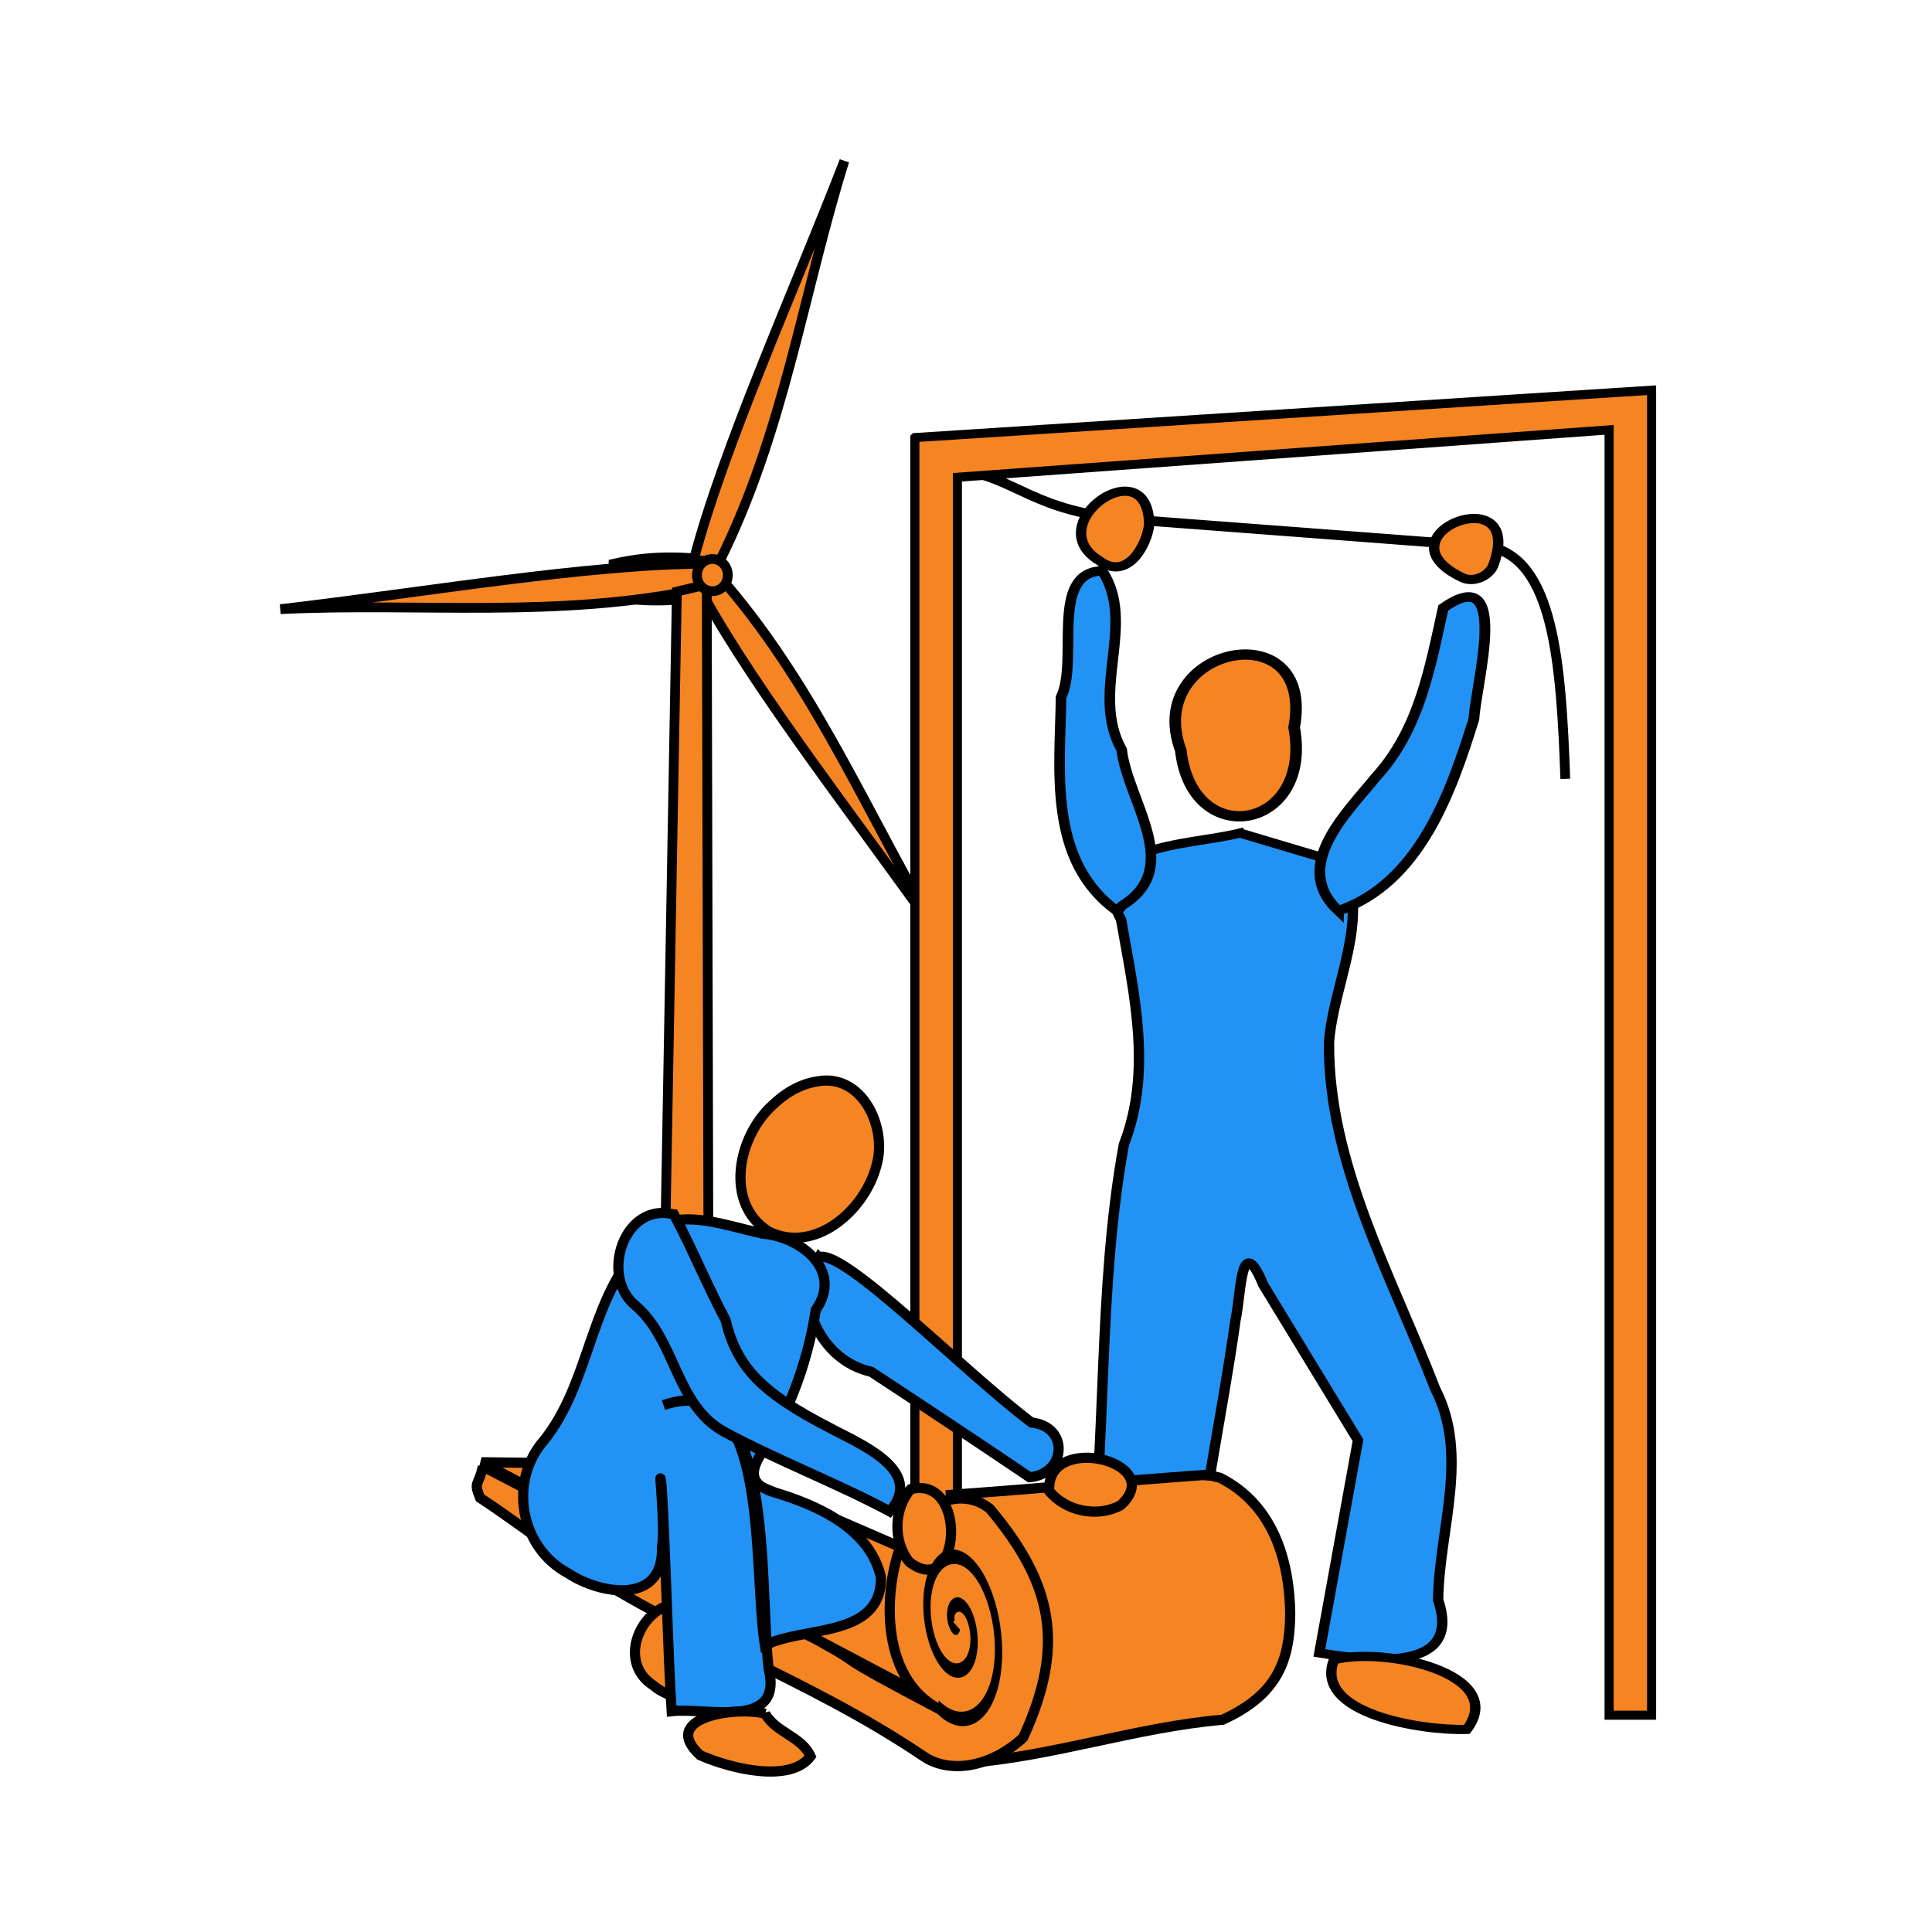 <svg:svg xmlns:dc="http://purl.org/dc/elements/1.1/" xmlns:ns1="http://sodipodi.sourceforge.net/DTD/sodipodi-0.dtd" xmlns:ns2="http://www.inkscape.org/namespaces/inkscape" xmlns:ns4="http://creativecommons.org/ns#" xmlns:rdf="http://www.w3.org/1999/02/22-rdf-syntax-ns#" xmlns:svg="http://www.w3.org/2000/svg" height="1386.088" id="svg4590" version="1.1" viewBox="-200.802 -114.226 1386.088 1386.088" width="1386.088" ns1:docname="reduceco2.svg" ns2:version="0.48.2 r9819">
  <ns1:namedview bordercolor="#666666" borderopacity="1" gridtolerance="10" guidetolerance="10" id="namedview3274" objecttolerance="10" pagecolor="#ffffff" showgrid="false" ns2:current-layer="svg4590" ns2:cx="493.70547" ns2:cy="580.01495" ns2:pageopacity="0" ns2:pageshadow="2" ns2:window-height="480" ns2:window-maximized="0" ns2:window-width="715" ns2:window-x="0" ns2:window-y="24" ns2:zoom="0.20344303" />
  <svg:title id="title3014">Reducing CO2</svg:title>
  <svg:g id="layer1" transform="translate(117.15 46.539)">
    <svg:g id="g4999" transform="translate(-3529.9 355.48)">
      <svg:path d="m3900.7-179.02c40.528 5.317 52.063 30.132 122.3 35.449l257.01 19.497c46.698 8.734 51.924 83.601 54.946 166.61" id="path3846" style="stroke:#000000;stroke-width:7;fill:none" />
      <svg:g id="g3367" transform="matrix(1.363 0 0 1.209 3533.2 -302.75)">
        <svg:g id="g4964" transform="matrix(.734 0 0 .827 -173.43 -166.51)">
          <svg:path d="m355.14 392.35c31.132-7.122 52.246-4.224 74.824-2.792l2.234 21.219c-24.987 9.826-51.153 9.045-77.616 5.584l0.558-24.011z" id="rect4941" style="stroke:#000000;stroke-width:7;fill:#f58423" />
          <svg:path d="m412.64 389.69c21.605-81.905 70.48-189.47 108.03-286.38-29.897 95.897-43.247 194.55-89.69 287.69l-18.338-1.307z" id="rect4420" style="stroke:#000000;stroke-width:7;fill:#f58423" />
          <svg:path d="m420.59 392.32c-84.706 0.333-201.11 20.611-304.34 32.604 100.33-4.842 199.18 7.024 301-14.526l3.342-18.078z" id="path4932" style="stroke:#000000;stroke-width:7;fill:#f58423" />
          <svg:path d="m418.21 412.47c40.67 74.304 113.98 166.96 173.74 252-52.09-85.89-88.77-178.44-156.25-257.68l-17.485 5.679z" id="path4934" style="stroke:#000000;stroke-width:7;fill:#f58423" />
          <svg:path d="m400.57 412.32 21.435-5.133 1.384 560.28-32.816 1.974 9.997-557.12z" id="rect4936" style="stroke:#000000;stroke-width:7;fill:#f58423" />
          <svg:path d="m437.09 400.48a11.056 11.45 0 1 1 -22.111 0 11.056 11.45 0 1 1 22.111 0z" id="path4939" style="stroke:#000000;stroke-width:7;fill:#f58423" />
        </svg:g>
        <svg:path d="m417.01 317.75c-28.563 8.017-83.632 5.831-62.593 51.448 6.84 43.968 16.468 89.914 1.468 133.34-14.068 87.173-8.65 176.02-18.74 263.55-17.575 41.011 55.204 49.286 54.655 11.736 4.332-57.029 15.75-113.98 22.818-170.98 3.153-16.705 2.709-53.564 14.667-20.949 16.608 30.733 33.216 61.466 49.823 92.2-6.781 42.059-13.561 84.119-20.342 126.18 26.344 4.7 75.609 12.282 62.518-31.452 0.462-41.648 16.578-85.715-1.546-125.28-22.891-67.033-56.538-133.68-55.888-205.92 2.533-35.041 21.174-70.846 7.852-105.5-18.231-6.123-36.461-12.246-54.692-18.368z" id="path3796" style="stroke:#000000;stroke-miterlimit:3.503;stroke-width:5.454;fill:#2293f5" />
        <svg:path d="m445.5 255.09c11.444-69.582-79.83-48.024-59.668 13.67 5.96 60.014 69.685 47.283 59.668-13.67z" id="path3798" style="stroke:#000000;stroke-miterlimit:3.503;stroke-width:6.102;fill:#f58423" />
        <svg:path d="m352.49 364.17c-36.922-29.841-30.165-83.895-29.672-127.03 9.437-21.664-6.305-74.027 21.642-75.006 18.329 31.464-6.728 71.968 10.254 106.21 3.16 30.546 32.992 69.977 0.183 92.485l-2.407 3.345z" id="path3800" style="stroke:#000000;stroke-miterlimit:3.503;stroke-width:5.573;fill:#2293f5" />
        <svg:path d="m468.8 363.9c42.873-16.532 59.431-70.931 71.316-113.82 1.147-21.904 19.661-94.355-16.14-65.882-6.979 35.456-12.534 72.139-35.538 100.46-15.51 21.522-44.721 52.812-19.638 79.246z" id="path3359" style="stroke:#000000;stroke-miterlimit:3.503;stroke-width:5.67;fill:#2293f5" />
        <svg:path d="m342.94 156.11c-31.849-21.868 25.75-67.312 26.253-21.475-1.105 11.986-11.413 33.889-26.253 21.475z" id="path3803" style="stroke:#000000;stroke-miterlimit:3.503;stroke-width:5.454;fill:#f58423" />
        <svg:path d="m534.43 166.4c-48.088-25.393 34.562-61.336 15.635-6.79-2.51 5.697-9.747 9.532-15.635 6.79z" id="path3362" style="stroke:#000000;stroke-miterlimit:3.503;stroke-width:5.454;fill:#f58423" />
        <svg:path d="m366.52 802.34c-24.985-7.827-64.979 31.101-47.362 50.121 25.147 3.908 72.15-19.694 47.362-50.121z" id="path3806" style="stroke:#000000;stroke-miterlimit:3.503;stroke-width:5.454;fill:#f58423" />
        <svg:path d="m466.49 808.36c26.552-7.944 91.82 8.076 69.943 41.297-24.163 0.915-81.009-9.585-69.943-41.297z" id="path3365" style="stroke:#000000;stroke-miterlimit:3.503;stroke-width:5.454;fill:#f58423" />
      </svg:g>
      <svg:path d="m3868.3-202.3v916.61h30.522v-888.15l467.55-34v922.15h30.493v-556.65-393.96l-528.56 34z" id="rect3841" style="stroke:#000000;stroke-miterlimit:3.503;stroke-width:6.518;fill:#f58423" />
      <svg:g id="g5106" transform="matrix(1.042 0 0 1.042 -161.99 -33.514)">
        <svg:path d="m3801.7 402.37c-18.396 30.253 1.991 71.352 36.049 78.834 36.507 23.986 72.918 48.118 109.09 72.612 25.26-2.294 27.614-34.843 1.271-37.675-47.993-36.186-129.53-120.27-146.41-113.77z" id="path3236" style="stroke:#000000;stroke-miterlimit:3.503;stroke-width:7;fill:#2293f5" />
        <svg:path d="m3727.5 545.47c116.41 50.399 232.81 100.8 349.22 151.2-71.859 0.325-143.72 0.65-215.58 0.975l-291.66-154.12c52.675 0.65 105.35 1.301 158.03 1.951z" id="rect3306" style="stroke:#000000;stroke-miterlimit:3.503;stroke-width:7;fill:#f58423" />
        <svg:path d="m4066 552.35c-56.93 4.05-116.51 9.571-173.44 13.621 2.593 62.046 7.832 122.62 10.425 184.67 60.073-4.551 116.75-24.602 176.75-29.846 38.032-17.37 46.271-40.927 46.54-73.32-0.562-34.266-10.533-74.134-48.351-93.276l-5.856-1.412-6.071-0.433z" id="path4214" style="stroke:#000000;stroke-miterlimit:3.503;stroke-width:7;fill:#f58423" />
        <svg:path d="m3570.4 546.41c-2.867 13.832-6.704 9.867-1.932 21.625 13.64 8.76 43.564 30.469 56.192 39.843 82.479 56.267 166.54 82.376 249.31 138.21 16.168 11.033 44.092 9.277 68.424-12.937 29.5-64.182 20.211-106.24-22.993-157.71-22.441-17.757-53.261 1.176-61.061 25.275-10.571 25.969-17.285 90.896 27.214 113.26-83.298-43.915-45.758-26.434-83.794-47.477-77.063-40.138-154.28-79.988-231.36-120.09z" id="path3248" style="stroke:#000000;stroke-miterlimit:3.503;stroke-width:7;fill:#f58423" />
        <svg:path d="m3722 646.94c-30.94-23.874-66.195 29.299-34.356 50.16 25.364 21.599 68.232-1.594 40.928-31.638-2.249-6.153-4.421-12.334-6.572-18.521z" id="path4217" style="stroke:#000000;stroke-miterlimit:3.503;stroke-width:7;fill:#f58423" />
        <svg:path d="m3763.7 386.16c-29.078-5.731-69.851-24.014-87.407 11.281-32.565 37.661-32.812 91.792-63.429 130.57-25.169 28.183-16.965 74.311 16.336 92.01 22.883 15.033 66.081 21.519 64.491-18.264 2.728-12.503-2.996-62.558-0.254-42.58 2.612 39.26 4.34 116.46 6.953 155.72 23.998-2.731 77.375 13.249 66.716-29.475-6.7-60.229 4.913-208.03-72.346-181.26 73.857-24.868 61.244 110.85 69.806 165.4 26.644-13.471 80.31-4.68 79.937-46.855-7.683-33.765-44.046-49.815-74.255-58.727-32.074-10.246 3.515-35.373 7.677-53.733 10.559-22.671 17.892-46.844 21.69-71.564 19.087-27.435-10.412-50.17-35.916-52.519z" id="path4219" style="stroke:#000000;stroke-miterlimit:3.503;stroke-width:7;fill:#2293f5" />
        <svg:path d="m3702 372.94c-34.429-9.162-51.374 42.762-26.407 62.754 28.167 24.276 27.356 69.176 61.995 87.393 34.705 18.673 78.234 35.581 112.94 54.254 24.948-28.299-21.262-46.648-41.466-57.594-46.552-23.993-63.821-41.6-71.56-74.186-12.716-23.913-22.785-48.708-35.501-72.62z" id="path3234" style="stroke:#000000;stroke-miterlimit:3.503;stroke-width:7;fill:#2293f5" />
        <svg:path d="m3800.7 281.28c30.956-5.736 48.274 31.827 40.757 57.653-7.662 30.647-42.164 61.706-74.489 45.633-30.511-19.587-20.903-65.331 2.622-86.677 8.47-8.346 19.233-14.786 31.109-16.61z" id="path3243" style="stroke:#000000;stroke-miterlimit:3.503;stroke-width:7;fill:#f58423" />
        <svg:path d="m3764.8 716.68c-19.158-5.352-73.489 2.172-44.849 28.521 21.617 9.607 62.517 19.233 76.08 0.786-6.123-13.743-24.055-16.38-31.231-29.308z" id="path4223" style="stroke:#000000;stroke-miterlimit:3.503;stroke-width:7;fill:#f58423" />
        <svg:path d="m3865 562.02c39.85-9.873 34.45 77.457-1.06 50.098-11.221-14.157-10.742-36.432 1.06-50.098z" id="path4225" style="stroke:#000000;stroke-miterlimit:3.503;stroke-width:7;fill:#f58423" />
        <svg:path d="m3960.4 563.39c-2.813-40.958 82.257-20.496 49.155 9.732-15.889 8.596-37.742 4.261-49.155-9.732z" id="path3239" style="stroke:#000000;stroke-miterlimit:3.503;stroke-width:7;fill:#f58423" />
        <svg:path d="m-42.116 96.995c-1.07 1.433-2.459-0.735-2.381-1.778 0.211-2.826 3.654-3.775 5.937-2.984 4.084 1.413 5.269 6.45 3.587 10.096-2.468 5.349-9.283 6.801-14.255 4.191-6.626-3.48-8.349-12.128-4.794-18.414 4.474-7.91 14.978-9.905 22.572-5.397 9.198 5.459 11.465 17.832 6 26.731-6.44 10.488-20.688 13.028-30.89 6.604-0.14-0.088-0.278-0.177-0.416-0.268" id="path2533" style="fill-rule:evenodd;stroke:#000000;stroke-miterlimit:3.503;stroke-width:3.513;fill:#f58423" transform="matrix(1.381 -.188 .385 2.823 3917.4 374.33)" />
      </svg:g>
    </svg:g>
  </svg:g>
</svg:svg>